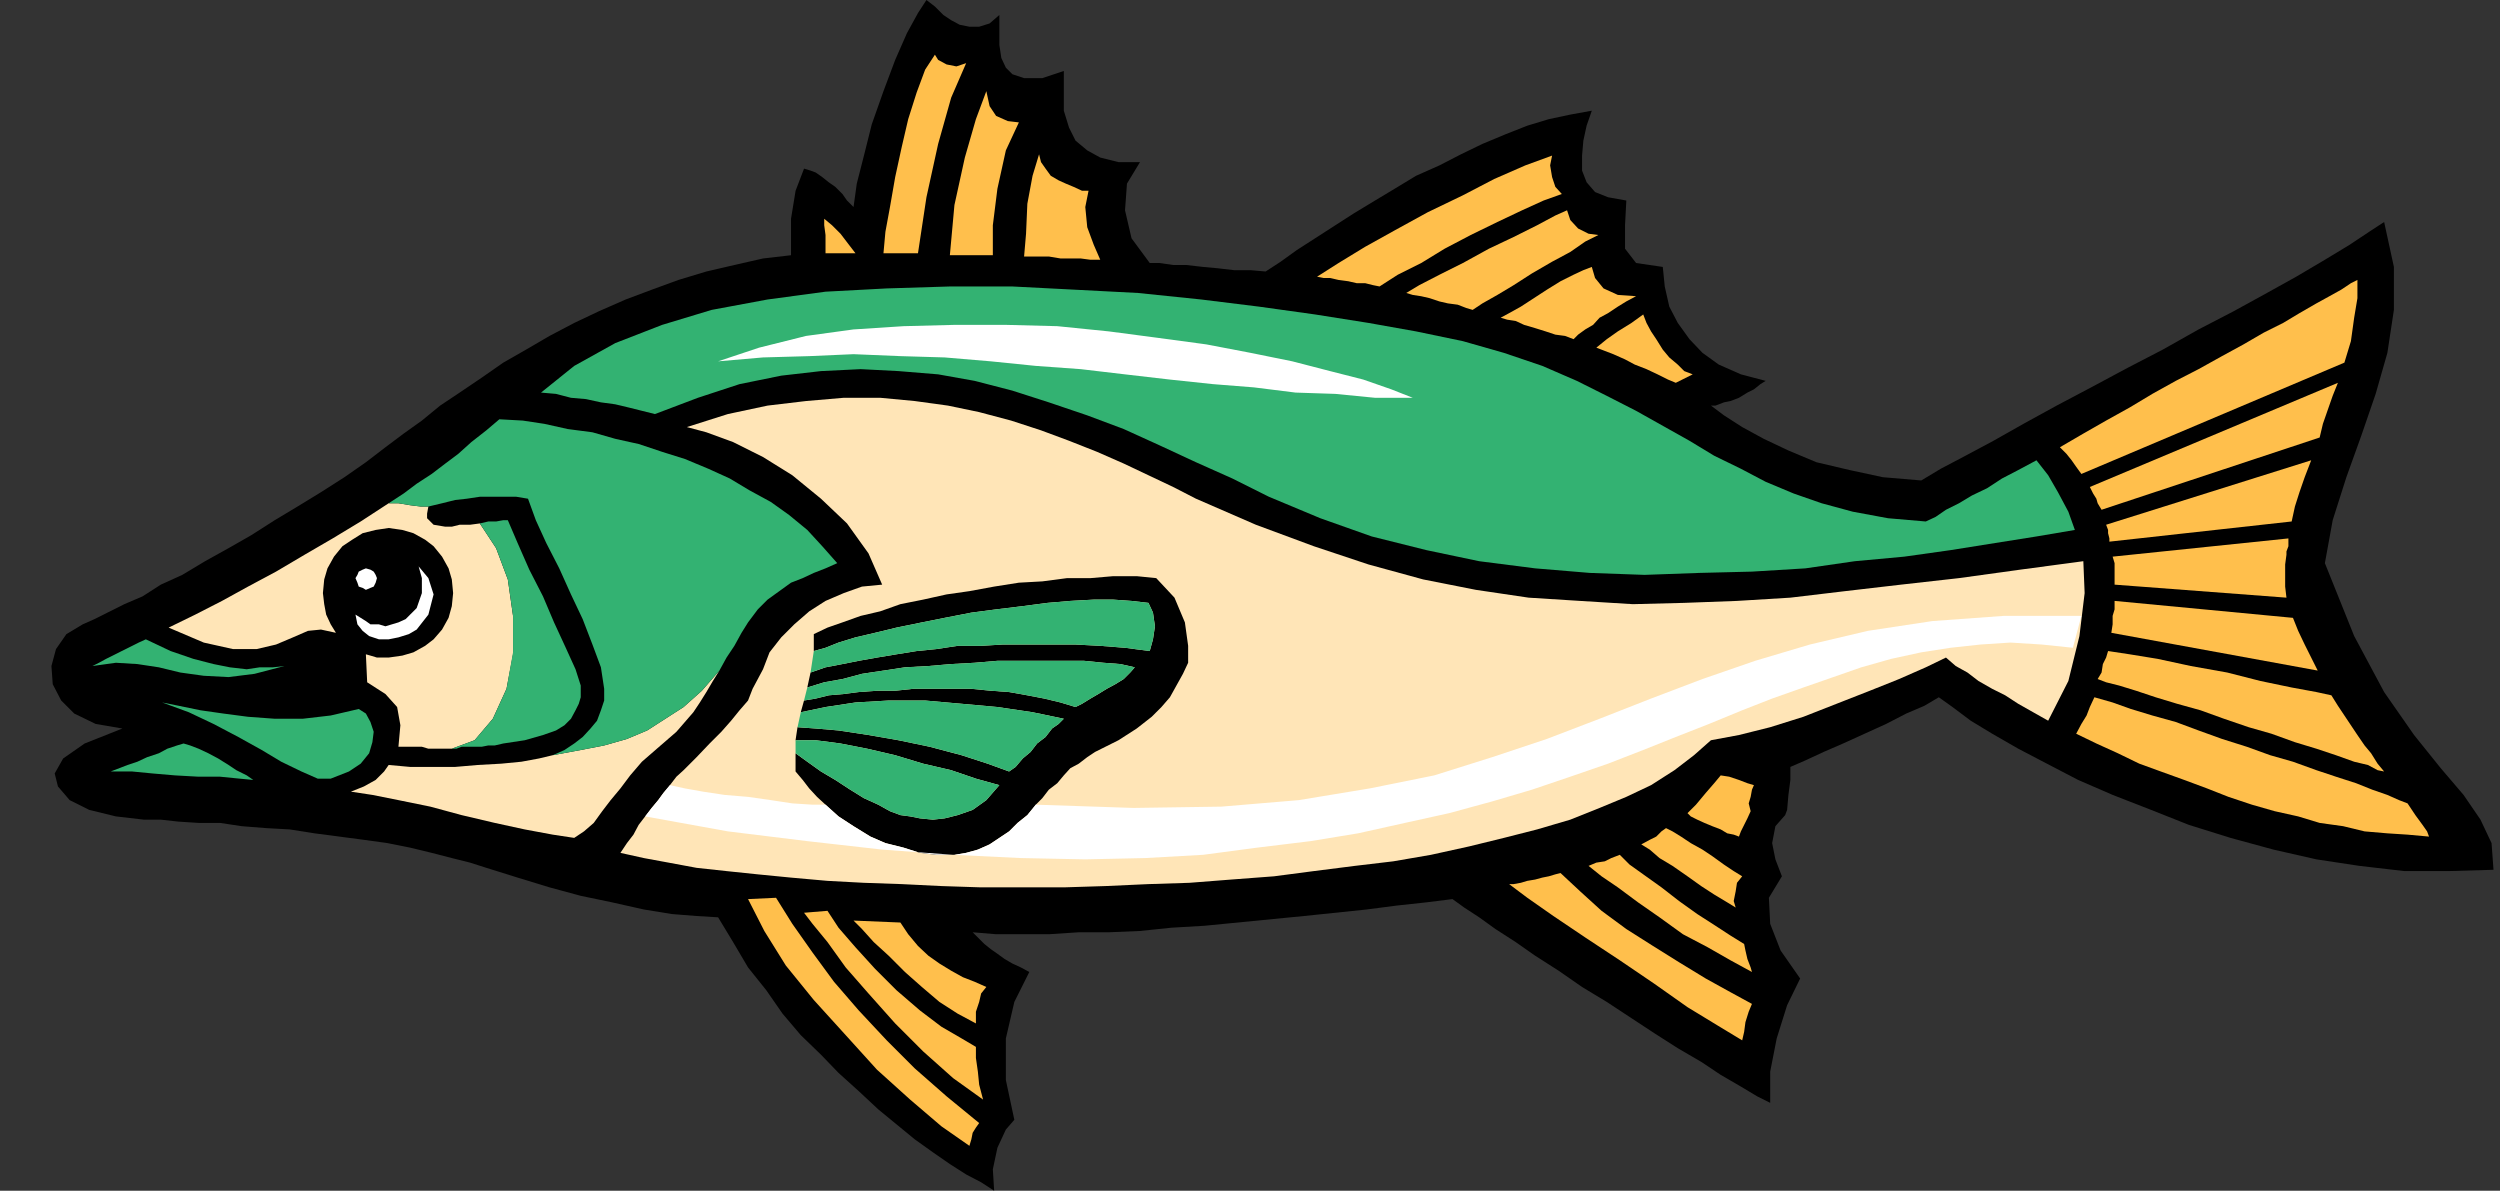 <?xml version="1.0" encoding="UTF-8" standalone="no"?>
<svg
   xmlns:ooo="http://xml.openoffice.org/svg/export"
   xmlns:dc="http://purl.org/dc/elements/1.1/"
   xmlns:cc="http://creativecommons.org/ns#"
   xmlns:rdf="http://www.w3.org/1999/02/22-rdf-syntax-ns#"
   xmlns:svg="http://www.w3.org/2000/svg"
   xmlns="http://www.w3.org/2000/svg"
   xmlns:sodipodi="http://sodipodi.sourceforge.net/DTD/sodipodi-0.dtd"
   xmlns:inkscape="http://www.inkscape.org/namespaces/inkscape"
   version="1.2"
   width="38.4mm"
   height="18.29mm"
   viewBox="0 0 3840 1829"
   preserveAspectRatio="xMidYMid"
   xml:space="preserve"
   id="svg153"
   sodipodi:docname="fish12.svg"
   style="fill-rule:evenodd;stroke-width:28.222;stroke-linejoin:round"
   inkscape:version="0.92.5 (2060ec1f9f, 2020-04-08)"><rect x="0" y="0" width="3840" height="1829" fill="#333333" stroke="none"/><sodipodi:namedview
   pagecolor="#ffffff"
   bordercolor="#666666"
   borderopacity="1"
   objecttolerance="10"
   gridtolerance="10"
   guidetolerance="10"
   inkscape:pageopacity="0"
   inkscape:pageshadow="2"
   inkscape:window-width="664"
   inkscape:window-height="487"
   id="namedview155"
   showgrid="false"
   inkscape:zoom="0.2102413"
   inkscape:cx="72.56693"
   inkscape:cy="34.54488"
   inkscape:window-x="0"
   inkscape:window-y="0"
   inkscape:window-maximized="0"
   inkscape:current-layer="svg153" />
 <defs
   class="ClipPathGroup"
   id="defs8">
  <clipPath
   id="presentation_clip_path"
   clipPathUnits="userSpaceOnUse">
   <rect
   x="0"
   y="0"
   width="21000"
   height="29700"
   id="rect2" />
  </clipPath>
  <clipPath
   id="presentation_clip_path_shrink"
   clipPathUnits="userSpaceOnUse">
   <rect
   x="21"
   y="29"
   width="20958"
   height="29641"
   id="rect5" />
  </clipPath>
 </defs>
 <defs
   class="TextShapeIndex"
   id="defs12">
  <g
   ooo:slide="id1"
   ooo:id-list="id3"
   id="g10" />
 </defs>
 <defs
   class="EmbeddedBulletChars"
   id="defs44">
  <g
   id="bullet-char-template-57356"
   transform="matrix(4.8828125e-4,0,0,-4.8828125e-4,0,0)">
   <path
   d="M 580,1141 1163,571 580,0 -4,571 Z"
   id="path14"
   inkscape:connector-curvature="0" />
  </g>
  <g
   id="bullet-char-template-57354"
   transform="matrix(4.8828125e-4,0,0,-4.8828125e-4,0,0)">
   <path
   d="M 8,1128 H 1137 V 0 H 8 Z"
   id="path17"
   inkscape:connector-curvature="0" />
  </g>
  <g
   id="bullet-char-template-10146"
   transform="matrix(4.8828125e-4,0,0,-4.8828125e-4,0,0)">
   <path
   d="M 174,0 602,739 174,1481 1456,739 Z M 1358,739 309,1346 659,739 Z"
   id="path20"
   inkscape:connector-curvature="0" />
  </g>
  <g
   id="bullet-char-template-10132"
   transform="matrix(4.8828125e-4,0,0,-4.8828125e-4,0,0)">
   <path
   d="M 2015,739 1276,0 H 717 l 543,543 H 174 v 393 h 1086 l -543,545 h 557 z"
   id="path23"
   inkscape:connector-curvature="0" />
  </g>
  <g
   id="bullet-char-template-10007"
   transform="matrix(4.8828125e-4,0,0,-4.8828125e-4,0,0)">
   <path
   d="m 0,-2 c -7,16 -16,29 -25,39 l 381,530 c -94,256 -141,385 -141,387 0,25 13,38 40,38 9,0 21,-2 34,-5 21,4 42,12 65,25 l 27,-13 111,-251 280,301 64,-25 24,25 c 21,-10 41,-24 62,-43 C 886,937 835,863 770,784 769,783 710,716 594,584 L 774,223 c 0,-27 -21,-55 -63,-84 l 16,-20 C 717,90 699,76 672,76 641,76 570,178 457,381 L 164,-76 c -22,-34 -53,-51 -92,-51 -42,0 -63,17 -64,51 -7,9 -10,24 -10,44 0,9 1,19 2,30 z"
   id="path26"
   inkscape:connector-curvature="0" />
  </g>
  <g
   id="bullet-char-template-10004"
   transform="matrix(4.8828125e-4,0,0,-4.8828125e-4,0,0)">
   <path
   d="M 285,-33 C 182,-33 111,30 74,156 52,228 41,333 41,471 c 0,78 14,145 41,201 34,71 87,106 158,106 53,0 88,-31 106,-94 l 23,-176 c 8,-64 28,-97 59,-98 l 735,706 c 11,11 33,17 66,17 42,0 63,-15 63,-46 V 965 c 0,-36 -10,-64 -30,-84 L 442,47 C 390,-6 338,-33 285,-33 Z"
   id="path29"
   inkscape:connector-curvature="0" />
  </g>
  <g
   id="bullet-char-template-9679"
   transform="matrix(4.8828125e-4,0,0,-4.8828125e-4,0,0)">
   <path
   d="M 813,0 C 632,0 489,54 383,161 276,268 223,411 223,592 c 0,181 53,324 160,431 106,107 249,161 430,161 179,0 323,-54 432,-161 108,-107 162,-251 162,-431 0,-180 -54,-324 -162,-431 C 1136,54 992,0 813,0 Z"
   id="path32"
   inkscape:connector-curvature="0" />
  </g>
  <g
   id="bullet-char-template-8226"
   transform="matrix(4.8828125e-4,0,0,-4.8828125e-4,0,0)">
   <path
   d="m 346,457 c -73,0 -137,26 -191,78 -54,51 -81,114 -81,188 0,73 27,136 81,188 54,52 118,78 191,78 73,0 134,-26 185,-79 51,-51 77,-114 77,-187 0,-75 -25,-137 -76,-188 -50,-52 -112,-78 -186,-78 z"
   id="path35"
   inkscape:connector-curvature="0" />
  </g>
  <g
   id="bullet-char-template-8211"
   transform="matrix(4.8828125e-4,0,0,-4.8828125e-4,0,0)">
   <path
   d="M -4,459 H 1135 V 606 H -4 Z"
   id="path38"
   inkscape:connector-curvature="0" />
  </g>
  <g
   id="bullet-char-template-61548"
   transform="matrix(4.8828125e-4,0,0,-4.8828125e-4,0,0)">
   <path
   d="m 173,740 c 0,163 58,303 173,419 116,115 255,173 419,173 163,0 302,-58 418,-173 116,-116 174,-256 174,-419 0,-163 -58,-303 -174,-418 C 1067,206 928,148 765,148 601,148 462,206 346,322 231,437 173,577 173,740 Z"
   id="path41"
   inkscape:connector-curvature="0" />
  </g>
 </defs>
 <g
   id="g49"
   transform="translate(-8580,-13935)">
  <g
   id="id2"
   class="Master_Slide">
   <g
   id="bg-id2"
   class="Background" />
   <g
   id="bo-id2"
   class="BackgroundObjects" />
  </g>
 </g>
 <g
   class="SlideGroup"
   id="g151"
   transform="translate(-8580,-13935)">
  <g
   id="g149">
   <g
   id="container-id1">
    <g
   id="id1"
   class="Slide"
   clip-path="url(#presentation_clip_path)">
     <g
   class="Page"
   id="g145">
      <g
   class="Graphic"
   id="g143">
       <g
   id="id3">
        <rect
   class="BoundingBox"
   x="8580"
   y="13935"
   width="3840"
   height="1829"
   id="rect51"
   style="fill:none;stroke:none" />
        <defs
   id="defs56">
         <clipPath
   id="clip_path_1"
   clipPathUnits="userSpaceOnUse">
          <path
   d="m 8580,13935 h 3839 v 1828 H 8580 Z"
   id="path53"
   inkscape:connector-curvature="0" />
         </clipPath>
        </defs>
        <g
   clip-path="url(#clip_path_1)"
   id="g140">
         <path
   d="m 8768,15054 -41,-7 -33,-16 -20,-20 -13,-25 -2,-28 7,-26 16,-23 25,-15 18,-8 20,-10 26,-13 28,-12 28,-18 33,-15 35,-21 36,-20 35,-20 36,-23 35,-21 36,-22 36,-23 33,-23 30,-23 28,-21 28,-20 28,-23 30,-20 34,-23 33,-23 35,-20 36,-21 38,-20 38,-18 41,-18 40,-15 41,-15 43,-13 43,-10 44,-10 43,-5 v -18 -38 l 7,-43 13,-34 10,3 8,3 10,7 10,8 10,7 11,11 7,10 10,10 5,-36 11,-43 12,-48 18,-51 18,-48 18,-41 17,-31 13,-20 13,10 13,13 12,8 13,7 15,3 h 15 l 16,-5 15,-13 v 23 23 l 3,20 7,15 10,10 18,6 h 28 l 33,-11 v 33 28 l 8,26 10,20 18,15 20,11 28,7 h 33 l -20,33 -3,41 10,43 28,38 h 15 l 21,3 h 20 l 26,3 22,2 26,3 h 25 l 23,2 23,-15 25,-18 28,-18 31,-20 28,-18 33,-20 30,-18 33,-20 36,-16 33,-17 33,-16 36,-15 33,-13 33,-10 33,-7 33,-6 -8,23 -5,23 -2,23 v 23 l 7,18 13,15 20,8 28,5 -2,38 v 36 l 17,22 41,6 3,30 7,31 13,25 18,25 20,21 25,18 34,15 38,10 -8,5 -10,8 -10,5 -13,8 -13,5 -10,2 -13,5 h -7 l 20,15 28,18 33,18 38,18 43,18 51,12 51,11 59,5 30,-18 38,-20 43,-23 46,-26 51,-28 53,-28 56,-30 54,-28 55,-31 54,-28 51,-28 45,-25 44,-26 38,-23 30,-20 23,-15 15,69 v 66 l -10,66 -18,63 -22,64 -23,64 -21,66 -12,66 45,112 46,86 46,66 41,51 35,41 26,38 17,36 3,41 -69,2 h -68 l -69,-8 -66,-10 -66,-15 -66,-18 -64,-20 -58,-23 -59,-23 -53,-23 -48,-25 -44,-23 -40,-23 -33,-20 -28,-21 -21,-15 -22,13 -28,12 -31,16 -33,15 -33,15 -30,13 -28,13 -23,10 v 20 l -3,23 -2,23 -3,8 -15,17 -5,26 5,25 10,26 -20,33 2,40 16,41 30,43 -20,41 -16,51 -10,51 v 48 l -20,-10 -25,-15 -31,-18 -30,-20 -36,-21 -36,-23 -35,-23 -38,-25 -38,-23 -36,-25 -36,-23 -30,-21 -31,-20 -25,-18 -23,-15 -18,-13 -40,5 -46,5 -46,6 -48,5 -48,5 -51,5 -51,5 -51,5 -51,3 -48,5 -48,2 h -46 l -46,3 h -40 -41 l -36,-3 8,8 10,10 10,8 10,7 11,8 12,7 13,6 13,7 -23,46 -13,56 v 64 l 13,61 -13,15 -13,28 -7,33 2,33 -20,-13 -23,-12 -25,-16 -26,-18 -28,-20 -28,-23 -28,-23 -30,-28 -31,-28 -27,-28 -31,-30 -28,-33 -25,-36 -28,-35 -23,-39 -23,-38 -33,-2 -38,-3 -43,-7 -49,-11 -48,-10 -48,-13 -49,-15 -48,-15 -25,-8 -28,-7 -31,-8 -33,-8 -35,-7 -36,-5 -38,-5 -38,-5 -38,-6 -36,-2 -38,-3 -33,-5 h -33 l -31,-2 -27,-3 h -26 l -43,-5 -41,-10 -30,-15 -18,-21 -5,-20 13,-23 33,-23 z"
   id="path58"
   inkscape:connector-curvature="0"
   style="fill:#000000;stroke:none" />
         <path
   d="m 9846,14271 v 10 l 2,15 v 15 13 h 10 13 13 10 l -10,-13 -13,-17 -13,-13 z"
   id="path60"
   inkscape:connector-curvature="0"
   style="fill:#ffbf4c;stroke:none" />
         <path
   d="m 9937,14324 3,-33 7,-38 8,-46 10,-46 10,-43 13,-41 13,-35 15,-23 5,8 13,7 15,3 15,-5 -23,53 -20,71 -18,82 -13,86 h -12 -13 -15 z"
   id="path62"
   inkscape:connector-curvature="0"
   style="fill:#ffbf4c;stroke:none" />
         <path
   d="m 10095,14075 -16,43 -17,59 -16,73 -7,77 h 12 18 18 18 v -46 l 7,-56 13,-59 20,-43 -17,-2 -18,-8 -10,-15 z"
   id="path64"
   inkscape:connector-curvature="0"
   style="fill:#ffbf4c;stroke:none" />
         <path
   d="m 10176,14172 -10,33 -8,43 -2,46 -3,35 h 13 13 12 l 18,3 h 15 16 l 15,2 h 15 l -10,-23 -10,-27 -3,-31 5,-25 h -10 l -13,-6 -12,-5 -11,-5 -12,-7 -8,-11 -7,-10 z"
   id="path66"
   inkscape:connector-curvature="0"
   style="fill:#ffbf4c;stroke:none" />
         <path
   d="m 10603,14360 33,-21 41,-25 45,-25 51,-28 54,-26 48,-25 48,-21 41,-15 -3,15 3,18 5,15 10,11 -28,10 -33,15 -38,18 -41,20 -40,21 -36,22 -36,18 -28,18 -10,-2 -12,-3 h -13 l -13,-3 -15,-2 -13,-3 h -10 z"
   id="path68"
   inkscape:connector-curvature="0"
   style="fill:#ffbf4c;stroke:none" />
         <path
   d="m 10740,14385 20,-12 31,-16 36,-18 40,-22 38,-18 36,-18 28,-15 18,-8 5,15 12,13 16,8 15,2 -20,10 -23,16 -28,15 -31,18 -28,18 -25,15 -23,13 -15,10 -10,-3 -13,-5 -15,-2 -13,-3 -15,-5 -13,-3 -13,-2 z"
   id="path70"
   inkscape:connector-curvature="0"
   style="fill:#ffbf4c;stroke:none" />
         <path
   d="m 10885,14423 13,-7 18,-10 20,-13 20,-13 21,-13 20,-10 15,-7 13,-5 5,17 13,16 22,10 28,2 -15,8 -13,8 -15,10 -13,7 -10,11 -12,7 -11,8 -7,7 -13,-5 -15,-2 -15,-5 -16,-5 -17,-5 -13,-6 -13,-2 z"
   id="path72"
   inkscape:connector-curvature="0"
   style="fill:#ffbf4c;stroke:none" />
         <path
   d="m 11032,14469 16,-13 17,-12 21,-13 18,-13 5,13 7,13 8,12 10,16 10,12 13,11 10,10 13,5 -26,13 -12,-5 -16,-8 -17,-8 -18,-7 -15,-8 -18,-8 -13,-5 z"
   id="path74"
   inkscape:connector-curvature="0"
   style="fill:#ffbf4c;stroke:none" />
         <path
   d="m 8839,14899 54,23 45,10 h 36 l 30,-7 26,-11 23,-10 20,-2 23,5 -8,-13 -7,-15 -3,-16 -2,-17 2,-21 5,-17 10,-18 13,-16 15,-10 16,-10 20,-5 20,-3 21,3 17,5 18,10 13,10 13,16 10,18 5,17 2,21 -2,20 -5,18 -10,18 -13,15 -13,10 -18,10 -17,5 -21,3 h -10 -8 l -10,-3 -7,-2 2,43 28,18 18,20 5,28 -3,33 h 8 10 8 10 l 10,3 h 10 13 13 l 35,-13 28,-33 21,-46 10,-53 v -59 l -8,-56 -18,-48 -25,-38 -15,2 h -16 l -12,3 h -10 l -18,-3 -10,-10 v -7 l 2,-11 h -12 l -16,-2 -18,-3 h -15 l -43,28 -43,26 -43,25 -44,26 -43,23 -40,22 -41,21 z"
   id="path76"
   inkscape:connector-curvature="0"
   style="fill:#ffe5b7;stroke:none" />
         <path
   d="m 9429,15095 43,-8 36,-7 35,-10 31,-13 28,-18 28,-18 28,-25 27,-31 -10,16 -10,17 -10,16 -10,15 -13,15 -13,15 -15,13 -15,13 -23,20 -18,21 -15,20 -15,18 -13,17 -13,18 -15,13 -15,10 -33,-5 -43,-8 -46,-10 -51,-12 -48,-13 -49,-10 -40,-8 -33,-5 20,-8 18,-10 13,-13 7,-10 33,3 h 33 36 l 35,-3 36,-2 31,-3 27,-5 z"
   id="path78"
   inkscape:connector-curvature="0"
   style="fill:#ffe5b7;stroke:none" />
         <path
   d="m 11726,15042 31,-61 17,-69 8,-66 -2,-49 -97,13 -94,13 -89,10 -86,10 -84,10 -82,5 -81,3 -79,2 -81,-5 -79,-5 -81,-12 -81,-16 -84,-23 -84,-28 -89,-33 -92,-40 -35,-18 -38,-18 -38,-18 -41,-18 -43,-17 -43,-16 -46,-15 -49,-13 -48,-10 -51,-7 -53,-5 h -56 l -58,5 -59,7 -61,13 -63,20 30,8 41,15 46,23 45,28 44,36 40,38 33,46 21,48 -31,3 -28,10 -28,12 -25,16 -23,20 -20,20 -18,23 -10,26 -8,15 -8,15 -7,18 -13,15 -13,16 -15,17 -18,18 -20,21 -10,10 -10,10 -11,10 -10,13 -10,12 -8,11 -10,12 -10,13 -10,13 -8,15 -10,13 -10,15 36,8 38,7 43,8 46,5 48,5 51,5 56,5 56,3 58,2 61,3 61,2 h 64 63 l 64,-2 66,-3 63,-2 64,-5 66,-5 61,-8 63,-8 59,-7 58,-10 59,-13 53,-13 51,-13 51,-15 45,-18 41,-17 38,-18 36,-23 30,-23 26,-23 43,-8 48,-12 51,-16 51,-20 51,-20 45,-18 41,-18 31,-15 15,13 18,10 17,13 21,12 20,10 20,13 23,13 z"
   id="path80"
   inkscape:connector-curvature="0"
   style="fill:#ffe5b7;stroke:none" />
         <path
   d="m 11828,14858 v 13 l -3,10 v 13 l -2,13 317,58 -10,-20 -10,-20 -10,-21 -8,-20 z"
   id="path82"
   inkscape:connector-curvature="0"
   style="fill:#ffbf4c;stroke:none" />
         <path
   d="m 11825,14790 3,10 v 10 13 10 l 264,20 -2,-17 v -18 -16 l 2,-15 v -5 l 3,-8 v -7 -5 z"
   id="path84"
   inkscape:connector-curvature="0"
   style="fill:#ffbf4c;stroke:none" />
         <path
   d="m 11815,14741 3,8 v 5 l 2,8 v 5 l 280,-31 5,-23 7,-22 8,-23 10,-26 z"
   id="path86"
   inkscape:connector-curvature="0"
   style="fill:#ffbf4c;stroke:none" />
         <path
   d="m 11790,14683 5,10 5,8 2,7 6,10 335,-111 5,-21 8,-23 7,-20 8,-20 z"
   id="path88"
   inkscape:connector-curvature="0"
   style="fill:#ffbf4c;stroke:none" />
         <path
   d="m 12181,14492 10,-33 5,-36 5,-30 v -28 l -10,5 -15,10 -18,10 -20,11 -26,15 -25,15 -30,15 -31,18 -33,18 -36,20 -35,18 -36,20 -35,21 -36,20 -35,20 -36,21 10,10 8,10 7,10 8,11 z"
   id="path90"
   inkscape:connector-curvature="0"
   style="fill:#ffbf4c;stroke:none" />
         <path
   d="m 12161,15003 10,16 10,15 10,15 10,15 11,16 10,12 10,16 10,12 -10,-2 -15,-8 -21,-5 -28,-10 -30,-10 -33,-10 -36,-13 -35,-10 -38,-13 -36,-13 -36,-10 -33,-10 -30,-10 -26,-8 -20,-5 -13,-5 6,-10 2,-13 5,-10 3,-10 33,5 43,7 51,11 56,10 51,13 48,10 38,7 z"
   id="path92"
   inkscape:connector-curvature="0"
   style="fill:#ffbf4c;stroke:none" />
         <path
   d="m 12278,15169 12,18 11,15 7,10 3,8 -33,-3 -31,-2 -35,-3 -33,-8 -36,-5 -33,-10 -36,-8 -35,-10 -36,-12 -33,-13 -35,-13 -36,-13 -33,-12 -33,-16 -33,-15 -31,-15 8,-15 8,-13 5,-13 7,-15 28,8 28,10 33,10 36,10 35,13 36,13 38,12 36,13 35,10 36,13 30,10 31,10 25,10 23,8 18,8 z"
   id="path94"
   inkscape:connector-curvature="0"
   style="fill:#ffbf4c;stroke:none" />
         <path
   d="m 9729,15316 25,49 33,53 43,53 49,54 48,53 51,46 48,41 43,30 3,-10 2,-10 5,-8 5,-7 -50,-41 -49,-43 -43,-43 -43,-46 -38,-44 -33,-45 -31,-44 -25,-40 z"
   id="path96"
   inkscape:connector-curvature="0"
   style="fill:#ffbf4c;stroke:none" />
         <path
   d="m 9815,15337 13,17 23,28 28,39 35,40 41,46 43,43 46,41 46,33 -6,-23 -2,-20 -3,-21 v -17 l -22,-13 -31,-18 -33,-25 -36,-31 -33,-33 -30,-33 -26,-30 -17,-26 z"
   id="path98"
   inkscape:connector-curvature="0"
   style="fill:#ffbf4c;stroke:none" />
         <path
   d="m 9891,15349 13,13 18,20 23,21 25,25 26,23 27,23 28,18 28,15 v -18 l 5,-15 3,-13 8,-10 -18,-8 -18,-7 -18,-10 -18,-11 -17,-12 -16,-15 -15,-18 -12,-18 z"
   id="path100"
   inkscape:connector-curvature="0"
   style="fill:#ffbf4c;stroke:none" />
         <path
   d="m 10898,15293 28,21 40,28 49,33 53,35 53,36 51,36 46,28 38,23 3,-13 2,-15 5,-16 5,-12 -33,-18 -38,-21 -41,-25 -40,-25 -41,-26 -38,-28 -33,-30 -30,-28 -8,2 -10,3 -10,2 -11,3 -12,2 -10,3 -11,2 z"
   id="path102"
   inkscape:connector-curvature="0"
   style="fill:#ffbf4c;stroke:none" />
         <path
   d="m 11020,15265 20,16 25,17 31,23 33,23 36,26 38,20 35,20 33,18 -2,-7 -5,-13 -3,-13 -2,-10 -21,-13 -23,-15 -28,-18 -28,-20 -27,-21 -28,-20 -21,-15 -15,-15 -13,5 -10,5 -13,2 z"
   id="path104"
   inkscape:connector-curvature="0"
   style="fill:#ffbf4c;stroke:none" />
         <path
   d="m 11101,15232 13,8 15,13 20,12 23,16 21,15 20,13 20,12 13,8 -3,-10 3,-15 2,-13 8,-10 -13,-8 -15,-10 -18,-13 -15,-10 -18,-10 -15,-10 -13,-8 -10,-5 -7,5 -8,8 -10,5 z"
   id="path106"
   inkscape:connector-curvature="0"
   style="fill:#ffbf4c;stroke:none" />
         <path
   d="m 11172,15184 13,-13 15,-18 13,-15 10,-12 13,2 15,5 13,5 10,3 -3,7 -2,11 -3,10 3,12 -5,11 -5,10 -5,10 -3,8 -8,-3 -10,-2 -10,-6 -13,-5 -12,-5 -11,-5 -10,-5 z"
   id="path108"
   inkscape:connector-curvature="0"
   style="fill:#ffbf4c;stroke:none" />
         <path
   d="m 9830,14909 21,-10 23,-8 28,-10 30,-7 31,-11 35,-7 36,-8 35,-5 38,-7 38,-6 36,-2 38,-5 h 36 l 35,-3 h 36 l 30,3 28,30 16,38 5,36 v 26 l -8,17 -10,18 -10,18 -13,15 -15,15 -23,18 -28,18 -36,18 -12,8 -13,10 -13,7 -10,11 -10,12 -13,10 -10,13 -10,10 -13,16 -15,12 -13,13 -15,10 -15,10 -18,8 -18,5 -18,3 h -28 l -25,-3 -25,-8 -28,-7 -23,-10 -26,-16 -23,-15 -20,-18 -13,-12 -12,-13 -10,-13 -11,-13 v -28 l 18,13 21,15 22,13 23,15 21,13 22,10 18,10 16,6 15,2 15,3 20,2 18,-2 20,-5 23,-8 21,-15 20,-23 -36,-10 -38,-13 -43,-10 -43,-13 -43,-10 -41,-8 -38,-5 h -31 l 3,-20 28,2 35,3 46,7 46,8 48,10 49,13 40,13 33,12 10,-7 11,-13 12,-10 10,-13 13,-10 10,-13 10,-7 8,-8 -48,-10 -54,-8 -55,-5 -56,-5 h -56 l -51,3 -46,7 -38,8 5,-18 18,-3 20,-5 23,-2 23,-3 28,-2 h 28 l 28,-3 h 30 28 31 l 30,3 28,2 28,5 26,5 25,6 23,7 10,-5 13,-8 12,-7 13,-8 13,-7 13,-8 10,-10 7,-8 -22,-5 -26,-2 -30,-3 h -31 -33 -33 -36 l -35,3 -36,2 -35,3 -36,2 -33,5 -33,5 -30,8 -28,5 -26,8 5,-23 23,-8 26,-5 25,-5 28,-5 30,-5 31,-5 30,-3 33,-5 h 36 l 33,-2 h 38 36 38 l 38,2 38,3 38,5 5,-18 3,-20 -3,-21 -7,-15 -26,-3 -28,-2 h -30 l -36,2 -35,3 -38,5 -41,5 -38,5 -41,8 -35,7 -39,8 -33,8 -30,7 -26,8 -20,8 -18,5 z"
   id="path110"
   inkscape:connector-curvature="0"
   style="fill:#000000;stroke:none" />
         <path
   d="m 8750,15120 13,-5 13,-5 15,-5 15,-7 18,-6 13,-7 15,-5 10,-3 10,3 13,5 15,7 15,8 16,10 12,8 16,8 10,7 -21,-2 -30,-3 h -33 l -36,-2 -35,-3 -31,-3 h -23 z"
   id="path112"
   inkscape:connector-curvature="0"
   style="fill:#33b272;stroke:none" />
         <path
   d="m 8829,15014 25,5 34,7 35,5 38,5 41,3 h 43 l 43,-5 43,-10 11,7 7,13 5,15 -2,16 -5,17 -13,16 -18,12 -28,11 h -20 l -25,-11 -31,-15 -30,-18 -36,-20 -38,-20 -38,-18 z"
   id="path114"
   inkscape:connector-curvature="0"
   style="fill:#33b272;stroke:none" />
         <path
   d="m 8804,14917 38,18 35,12 31,8 25,5 26,3 20,-3 h 20 l 18,-2 -46,12 -40,5 -38,-2 -36,-5 -33,-8 -33,-5 -33,-2 -36,5 10,-5 11,-6 10,-5 10,-5 10,-5 10,-5 10,-5 z"
   id="path116"
   inkscape:connector-curvature="0"
   style="fill:#33b272;stroke:none" />
         <path
   d="m 9274,15085 h 7 l 8,-3 h 10 10 11 l 10,-2 h 10 l 13,-3 33,-5 28,-8 20,-7 13,-8 10,-10 7,-13 5,-10 3,-10 v -18 l -8,-25 -15,-33 -18,-39 -17,-40 -21,-41 -18,-41 -15,-35 h -7 l -11,2 h -12 l -13,3 25,38 18,48 8,56 v 56 l -10,56 -21,46 -28,33 z"
   id="path118"
   inkscape:connector-curvature="0"
   style="fill:#33b272;stroke:none" />
         <path
   d="m 9685,14965 11,-20 12,-18 11,-20 10,-16 15,-20 15,-15 18,-13 18,-13 18,-7 17,-8 18,-7 18,-8 -23,-26 -23,-25 -28,-23 -28,-20 -33,-18 -30,-18 -33,-15 -36,-15 -35,-11 -36,-12 -36,-8 -35,-10 -38,-5 -36,-8 -33,-5 -36,-2 -20,17 -23,18 -20,18 -20,15 -21,16 -23,15 -20,15 -23,15 h 15 l 18,3 16,2 h 12 l 21,-5 20,-5 18,-2 20,-3 h 18 20 18 l 18,3 12,33 16,35 20,39 18,40 18,38 15,39 13,35 5,33 v 18 l -5,15 -6,16 -10,12 -12,13 -13,10 -15,10 -18,8 43,-8 36,-7 35,-10 31,-13 28,-18 28,-18 28,-25 z"
   id="path120"
   inkscape:connector-curvature="0"
   style="fill:#33b272;stroke:none" />
         <path
   d="m 11767,14749 -59,10 -63,10 -69,11 -71,10 -76,7 -76,11 -82,5 -81,2 -84,3 -84,-3 -84,-7 -86,-11 -81,-17 -84,-21 -79,-28 -79,-33 -56,-28 -56,-25 -56,-26 -55,-25 -56,-21 -59,-20 -56,-18 -58,-15 -56,-10 -61,-5 -58,-3 -61,3 -61,7 -64,13 -64,21 -66,25 -20,-5 -20,-5 -21,-5 -22,-3 -23,-5 -23,-2 -23,-6 -23,-2 51,-41 63,-35 72,-28 76,-23 86,-16 89,-12 94,-5 97,-3 h 96 l 97,5 96,5 97,10 89,11 86,12 82,13 73,13 72,15 63,18 59,20 53,23 46,23 45,23 41,23 41,23 38,23 41,20 38,20 43,18 43,15 48,13 54,10 58,5 15,-7 16,-11 20,-10 20,-12 23,-11 23,-15 25,-13 28,-15 18,23 15,26 16,30 z"
   id="path122"
   inkscape:connector-curvature="0"
   style="fill:#33b272;stroke:none" />
         <path
   d="m 9802,15092 18,13 21,15 22,13 23,15 21,13 22,10 18,10 16,6 15,2 15,3 20,2 18,-2 20,-5 23,-8 21,-15 20,-23 -36,-10 -38,-13 -43,-10 -43,-13 -43,-10 -41,-8 -38,-5 h -31 z"
   id="path124"
   inkscape:connector-curvature="0"
   style="fill:#33b272;stroke:none" />
         <path
   d="m 9805,15052 28,2 35,3 46,7 46,8 48,10 49,13 40,13 33,12 10,-7 11,-13 12,-10 10,-13 13,-10 10,-13 10,-7 8,-8 -48,-10 -54,-8 -55,-5 -56,-5 h -56 l -51,3 -46,7 -38,8 z"
   id="path126"
   inkscape:connector-curvature="0"
   style="fill:#33b272;stroke:none" />
         <path
   d="m 9815,15011 18,-3 20,-5 23,-2 23,-3 28,-2 h 28 l 28,-3 h 30 28 31 l 30,3 28,2 28,5 26,5 25,6 23,7 10,-5 13,-8 12,-7 13,-8 13,-7 13,-8 10,-10 7,-8 -22,-5 -26,-2 -30,-3 h -31 -33 -33 -36 l -35,3 -36,2 -35,3 -36,2 -33,5 -33,5 -30,8 -28,5 -26,8 z"
   id="path128"
   inkscape:connector-curvature="0"
   style="fill:#33b272;stroke:none" />
         <path
   d="m 9830,14935 18,-5 20,-8 26,-8 30,-7 33,-8 39,-8 35,-7 41,-8 38,-5 41,-5 38,-5 35,-3 36,-2 h 30 l 28,2 26,3 7,15 3,21 -3,20 -5,18 -38,-5 -38,-3 -38,-2 h -38 -36 -38 l -33,2 h -36 l -33,5 -30,3 -31,5 -30,5 -28,5 -25,5 -26,5 -23,8 z"
   id="path130"
   inkscape:connector-curvature="0"
   style="fill:#33b272;stroke:none" />
         <path
   d="m 9142,14841 7,-3 5,-2 3,-6 2,-7 -2,-5 -3,-5 -5,-3 -7,-2 -5,2 -6,3 -2,5 -3,5 3,7 2,6 6,2 z"
   id="path132"
   inkscape:connector-curvature="0"
   style="fill:#ffffff;stroke:none" />
         <path
   d="m 9126,14879 8,5 8,5 7,5 h 13 l 10,3 10,-3 10,-3 11,-5 17,-17 8,-23 v -23 l -5,-18 15,18 8,25 -8,31 -18,23 -12,7 -16,5 -15,3 h -15 l -15,-5 -10,-8 -8,-10 z"
   id="path134"
   inkscape:connector-curvature="0"
   style="fill:#ffffff;stroke:none" />
         <path
   d="m 9683,14490 63,-21 72,-18 73,-10 77,-5 78,-2 h 79 l 79,2 79,8 76,10 74,10 68,13 64,13 58,15 51,13 43,15 33,13 h -58 l -61,-6 -61,-2 -64,-8 -63,-5 -66,-7 -69,-8 -68,-8 -69,-5 -69,-7 -71,-6 -68,-2 -72,-3 -68,3 -71,2 z"
   id="path136"
   inkscape:connector-curvature="0"
   style="fill:#ffffff;stroke:none" />
         <path
   d="m 9571,15189 10,-13 10,-12 8,-11 10,-12 23,5 28,5 33,5 36,3 35,5 33,5 31,2 h 20 l 20,18 23,15 26,16 23,10 28,7 25,8 25,3 h 28 l 18,-3 18,-5 18,-8 15,-10 15,-10 13,-13 15,-12 13,-16 150,5 135,-2 119,-10 109,-18 99,-20 89,-28 84,-28 81,-31 79,-31 79,-30 81,-28 84,-25 89,-21 99,-15 110,-8 h 119 l -13,49 -48,-5 -48,-3 -46,3 -46,5 -45,7 -46,10 -46,13 -43,15 -46,16 -48,17 -46,18 -51,21 -51,20 -50,20 -54,21 -58,20 -59,20 -61,18 -66,18 -68,15 -72,16 -73,12 -82,10 -83,11 -89,5 -92,2 -99,-2 -104,-5 -109,-8 -115,-13 -122,-15 z"
   id="path138"
   inkscape:connector-curvature="0"
   style="fill:#ffffff;stroke:none" />
        </g>
       </g>
      </g>
     </g>
    </g>
   </g>
  </g>
 </g>
</svg>
